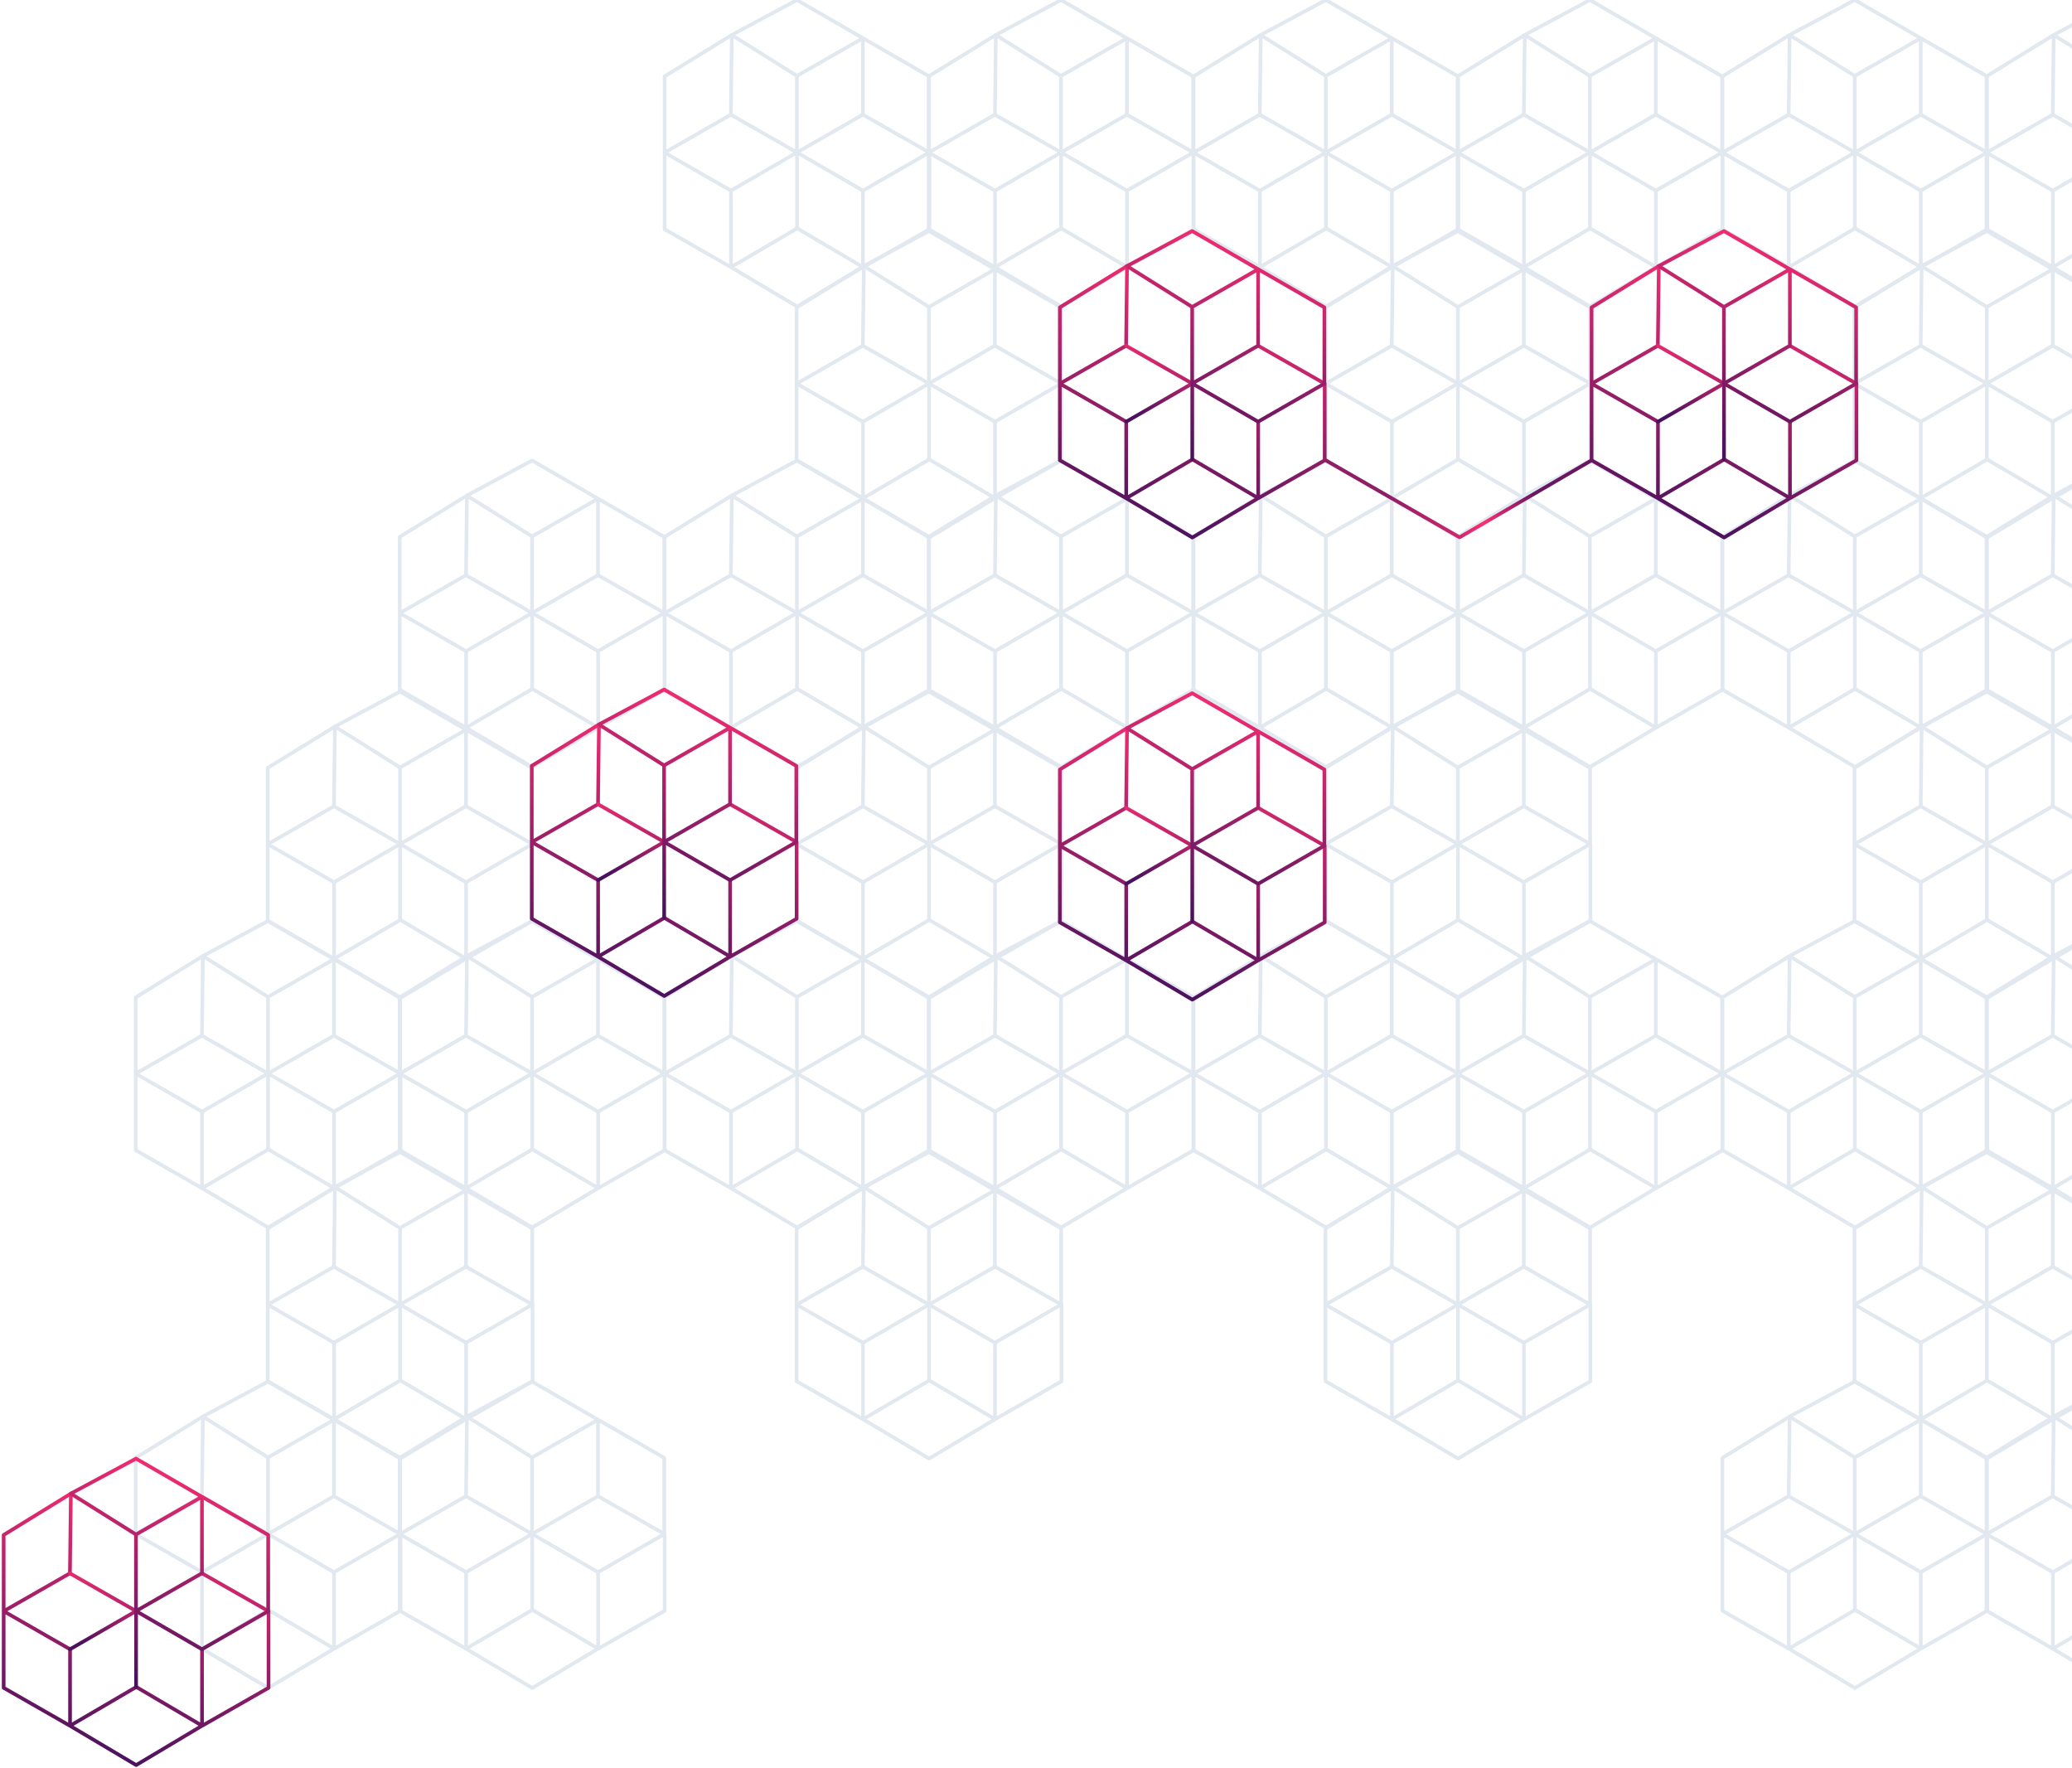 <svg width="565" height="482" viewBox="0 0 565 482" fill="none" xmlns="http://www.w3.org/2000/svg">
<path d="M235.317 51.981V72.834L217.354 83.562L199.29 72.834L181.226 62.498V20.814L199.554 9.534L199.294 31.264L181.23 41.605L199.325 51.985V72.838L217.389 62.264L235.352 72.838L253.451 62.502V41.605L235.295 31.264" stroke="#E2E8F0" stroke-linecap="round" stroke-linejoin="round"/>
<path d="M199.312 51.98L217.332 41.569L199.268 31.264" stroke="#E2E8F0" stroke-linecap="round" stroke-linejoin="round"/>
<path d="M217.333 62.264V41.556L235.295 31.251V10.398L253.36 20.805V41.596L235.295 51.976L217.311 41.565V20.69L235.295 10.411L217.311 0L199.529 9.539L217.311 20.694" stroke="#E2E8F0" stroke-linecap="round" stroke-linejoin="round"/>
<path d="M307.317 51.981V72.834L289.354 83.562L271.29 72.834L253.226 62.498V20.814L271.554 9.534L271.294 31.264L253.23 41.605L271.325 51.985V72.838L289.389 62.264L307.352 72.838L325.451 62.502V41.605L307.295 31.264" stroke="#E2E8F0" stroke-linecap="round" stroke-linejoin="round"/>
<path d="M271.312 51.98L289.332 41.569L271.268 31.264" stroke="#E2E8F0" stroke-linecap="round" stroke-linejoin="round"/>
<path d="M289.333 62.264V41.556L307.295 31.251V10.398L325.36 20.805V41.596L307.295 51.976L289.311 41.565V20.69L307.295 10.411L289.311 0L271.529 9.539L289.311 20.694" stroke="#E2E8F0" stroke-linecap="round" stroke-linejoin="round"/>
<path d="M271.317 114.981V135.834L253.354 146.562L235.29 135.834L217.226 125.498V83.814L235.554 72.534L235.294 94.264L217.23 104.605L235.325 114.985V135.838L253.389 125.264L271.352 135.838L289.451 125.502V104.605L271.295 94.264" stroke="#E2E8F0" stroke-linecap="round" stroke-linejoin="round"/>
<path d="M235.312 114.981L253.332 104.569L235.268 94.264" stroke="#E2E8F0" stroke-linecap="round" stroke-linejoin="round"/>
<path d="M253.333 125.264V104.556L271.295 94.251V73.398L289.36 83.805V104.596L271.295 114.976L253.311 104.565V83.69L271.295 73.411L253.311 63L235.529 72.539L253.311 83.694" stroke="#E2E8F0" stroke-linecap="round" stroke-linejoin="round"/>
<path d="M379.543 51.981V72.834L361.58 83.562L343.516 72.834L325.451 62.498V20.814L343.78 9.534L343.52 31.264L325.456 41.605L343.551 51.985V72.838L361.615 62.264L379.578 72.838L397.677 62.502V41.605L379.521 31.264" stroke="#E2E8F0" stroke-linecap="round" stroke-linejoin="round"/>
<path d="M343.538 51.98L361.558 41.569L343.494 31.264" stroke="#E2E8F0" stroke-linecap="round" stroke-linejoin="round"/>
<path d="M361.558 62.264V41.556L379.521 31.251V10.398L397.585 20.805V41.596L379.521 51.976L361.536 41.565V20.69L379.521 10.411L361.536 0L343.754 9.539L361.536 20.694" stroke="#E2E8F0" stroke-linecap="round" stroke-linejoin="round"/>
<path d="M451.543 51.981V72.834L433.58 83.562L415.516 72.834L397.451 62.498V20.814L415.78 9.534L415.52 31.264L397.456 41.605L415.551 51.985V72.838L433.615 62.264L451.578 72.838L469.677 62.502V41.605L451.521 31.264" stroke="#E2E8F0" stroke-linecap="round" stroke-linejoin="round"/>
<path d="M415.538 51.98L433.558 41.569L415.494 31.264" stroke="#E2E8F0" stroke-linecap="round" stroke-linejoin="round"/>
<path d="M433.558 62.264V41.556L451.521 31.251V10.398L469.585 20.805V41.596L451.521 51.976L433.536 41.565V20.69L451.521 10.411L433.536 0L415.754 9.539L433.536 20.694" stroke="#E2E8F0" stroke-linecap="round" stroke-linejoin="round"/>
<path d="M415.543 114.981V135.834L397.58 146.562L379.516 135.834L361.451 125.498V83.814L379.78 72.534L379.52 94.264L361.456 104.605L379.551 114.985V135.838L397.615 125.264L415.578 135.838L433.677 125.502V104.605L415.521 94.264" stroke="#E2E8F0" stroke-linecap="round" stroke-linejoin="round"/>
<path d="M379.538 114.981L397.558 104.569L379.494 94.264" stroke="#E2E8F0" stroke-linecap="round" stroke-linejoin="round"/>
<path d="M397.558 125.264V104.556L415.521 94.251V73.398L433.585 83.805V104.596L415.521 114.976L397.536 104.565V83.69L415.521 73.411L397.536 63L379.754 72.539L397.536 83.694" stroke="#E2E8F0" stroke-linecap="round" stroke-linejoin="round"/>
<path d="M523.768 51.981V72.834L505.805 83.562L487.741 72.834L469.677 62.498V20.814L488.006 9.534L487.746 31.264L469.682 41.605L487.777 51.985V72.838L505.841 62.264L523.804 72.838L541.903 62.502V41.605L523.746 31.264" stroke="#E2E8F0" stroke-linecap="round" stroke-linejoin="round"/>
<path d="M487.763 51.98L505.783 41.569L487.719 31.264" stroke="#E2E8F0" stroke-linecap="round" stroke-linejoin="round"/>
<path d="M505.784 62.264V41.556L523.747 31.251V10.398L541.811 20.805V41.596L523.747 51.976L505.762 41.565V20.69L523.747 10.411L505.762 0L487.98 9.539L505.762 20.694" stroke="#E2E8F0" stroke-linecap="round" stroke-linejoin="round"/>
<path d="M595.768 51.981V72.834L577.805 83.562L559.741 72.834L541.677 62.498V20.814L560.006 9.534L559.746 31.264L541.682 41.605L559.777 51.985V72.838L577.841 62.264L595.804 72.838L613.903 62.502V41.605L595.746 31.264" stroke="#E2E8F0" stroke-linecap="round" stroke-linejoin="round"/>
<path d="M559.763 51.98L577.783 41.569L559.719 31.264" stroke="#E2E8F0" stroke-linecap="round" stroke-linejoin="round"/>
<path d="M577.784 62.264V41.556L595.747 31.251V10.398L613.811 20.805V41.596L595.747 51.976L577.762 41.565V20.69L595.747 10.411L577.762 0L559.98 9.539L577.762 20.694" stroke="#E2E8F0" stroke-linecap="round" stroke-linejoin="round"/>
<path d="M559.768 114.981V135.834L541.805 146.562L523.741 135.834L505.677 125.498V83.814L524.006 72.534L523.746 94.264L505.682 104.605L523.777 114.985V135.838L541.841 125.264L559.804 135.838L577.903 125.502V104.605L559.746 94.264" stroke="#E2E8F0" stroke-linecap="round" stroke-linejoin="round"/>
<path d="M523.763 114.981L541.783 104.569L523.719 94.264" stroke="#E2E8F0" stroke-linecap="round" stroke-linejoin="round"/>
<path d="M541.784 125.264V104.556L559.747 94.251V73.398L577.811 83.805V104.596L559.747 114.976L541.762 104.565V83.69L559.747 73.411L541.762 63L523.98 72.539L541.762 83.694" stroke="#E2E8F0" stroke-linecap="round" stroke-linejoin="round"/>
<path d="M235.317 177.543V198.396L217.354 209.124L199.29 198.396L181.226 188.06V146.376L199.554 135.097L199.294 156.826L181.23 167.167L199.325 177.547V198.4L217.389 187.826L235.352 198.4L253.451 188.064V167.167L235.295 156.826" stroke="#E2E8F0" stroke-linecap="round" stroke-linejoin="round"/>
<path d="M199.312 177.543L217.332 167.132L199.268 156.826" stroke="#E2E8F0" stroke-linecap="round" stroke-linejoin="round"/>
<path d="M217.333 187.826V167.119L235.295 156.813V135.96L253.36 146.367V167.158L235.295 177.538L217.311 167.127V146.252L235.295 135.973L217.311 125.562L199.529 135.101L217.311 146.257" stroke="#E2E8F0" stroke-linecap="round" stroke-linejoin="round"/>
<path d="M307.317 177.543V198.396L289.354 209.124L271.29 198.396L253.226 188.06V146.376L271.554 135.097L271.294 156.826L253.23 167.167L271.325 177.547V198.4L289.389 187.826L307.352 198.4L325.451 188.064V167.167L307.295 156.826" stroke="#E2E8F0" stroke-linecap="round" stroke-linejoin="round"/>
<path d="M271.312 177.543L289.332 167.132L271.268 156.826" stroke="#E2E8F0" stroke-linecap="round" stroke-linejoin="round"/>
<path d="M289.333 187.826V167.119L307.295 156.813V135.96L325.36 146.367V167.158L307.295 177.538L289.311 167.127V146.252L307.295 135.973L289.311 125.562L271.529 135.101L289.311 146.257" stroke="#E2E8F0" stroke-linecap="round" stroke-linejoin="round"/>
<path d="M271.317 240.543V261.396L253.354 272.124L235.29 261.396L217.226 251.06V209.376L235.554 198.097L235.294 219.826L217.23 230.167L235.325 240.547V261.4L253.389 250.826L271.352 261.4L289.451 251.064V230.167L271.295 219.826" stroke="#E2E8F0" stroke-linecap="round" stroke-linejoin="round"/>
<path d="M235.312 240.543L253.332 230.132L235.268 219.826" stroke="#E2E8F0" stroke-linecap="round" stroke-linejoin="round"/>
<path d="M253.333 250.826V230.119L271.295 219.813V198.96L289.36 209.367V230.158L271.295 240.538L253.311 230.127V209.252L271.295 198.973L253.311 188.562L235.529 198.101L253.311 209.257" stroke="#E2E8F0" stroke-linecap="round" stroke-linejoin="round"/>
<path d="M379.543 177.543V198.396L361.58 209.124L343.516 198.396L325.451 188.06V146.376L343.78 135.097L343.52 156.826L325.456 167.167L343.551 177.547V198.4L361.615 187.826L379.578 198.4L397.677 188.064V167.167L379.521 156.826" stroke="#E2E8F0" stroke-linecap="round" stroke-linejoin="round"/>
<path d="M343.538 177.543L361.558 167.132L343.494 156.826" stroke="#E2E8F0" stroke-linecap="round" stroke-linejoin="round"/>
<path d="M361.558 187.826V167.119L379.521 156.813V135.96L397.585 146.367V167.158L379.521 177.538L361.536 167.127V146.252L379.521 135.973L361.536 125.562L343.754 135.101L361.536 146.257" stroke="#E2E8F0" stroke-linecap="round" stroke-linejoin="round"/>
<path d="M451.543 177.543V198.396L433.58 209.124L415.516 198.396L397.451 188.06V146.376L415.78 135.097L415.52 156.826L397.456 167.167L415.551 177.547V198.4L433.615 187.826L451.578 198.4L469.677 188.064V167.167L451.521 156.826" stroke="#E2E8F0" stroke-linecap="round" stroke-linejoin="round"/>
<path d="M415.538 177.543L433.558 167.132L415.494 156.826" stroke="#E2E8F0" stroke-linecap="round" stroke-linejoin="round"/>
<path d="M433.558 187.826V167.119L451.521 156.813V135.96L469.585 146.367V167.158L451.521 177.538L433.536 167.127V146.252L451.521 135.973L433.536 125.562L415.754 135.101L433.536 146.257" stroke="#E2E8F0" stroke-linecap="round" stroke-linejoin="round"/>
<path d="M415.543 240.543V261.396L397.58 272.124L379.516 261.396L361.451 251.06V209.376L379.78 198.097L379.52 219.826L361.456 230.167L379.551 240.547V261.4L397.615 250.826L415.578 261.4L433.677 251.064V230.167L415.521 219.826" stroke="#E2E8F0" stroke-linecap="round" stroke-linejoin="round"/>
<path d="M379.538 240.543L397.558 230.132L379.494 219.826" stroke="#E2E8F0" stroke-linecap="round" stroke-linejoin="round"/>
<path d="M397.558 250.826V230.119L415.521 219.813V198.96L433.585 209.367V230.158L415.521 240.538L397.536 230.127V209.252L415.521 198.973L397.536 188.562L379.754 198.101L397.536 209.257" stroke="#E2E8F0" stroke-linecap="round" stroke-linejoin="round"/>
<path d="M523.768 177.543V198.396L505.805 209.124L487.741 198.396L469.677 188.06V146.376L488.006 135.097L487.746 156.826L469.682 167.167L487.777 177.547V198.4L505.841 187.826L523.804 198.4L541.903 188.064V167.167L523.746 156.826" stroke="#E2E8F0" stroke-linecap="round" stroke-linejoin="round"/>
<path d="M487.763 177.543L505.783 167.132L487.719 156.826" stroke="#E2E8F0" stroke-linecap="round" stroke-linejoin="round"/>
<path d="M505.784 187.826V167.119L523.747 156.813V135.96L541.811 146.367V167.158L523.747 177.538L505.762 167.127V146.252L523.747 135.973L505.762 125.562L487.98 135.101L505.762 146.257" stroke="#E2E8F0" stroke-linecap="round" stroke-linejoin="round"/>
<path d="M595.768 177.543V198.396L577.805 209.124L559.741 198.396L541.677 188.06V146.376L560.006 135.097L559.746 156.826L541.682 167.167L559.777 177.547V198.4L577.841 187.826L595.804 198.4L613.903 188.064V167.167L595.746 156.826" stroke="#E2E8F0" stroke-linecap="round" stroke-linejoin="round"/>
<path d="M559.763 177.543L577.783 167.132L559.719 156.826" stroke="#E2E8F0" stroke-linecap="round" stroke-linejoin="round"/>
<path d="M577.784 187.826V167.119L595.747 156.813V135.96L613.811 146.367V167.158L595.747 177.538L577.762 167.127V146.252L595.747 135.973L577.762 125.562L559.98 135.101L577.762 146.257" stroke="#E2E8F0" stroke-linecap="round" stroke-linejoin="round"/>
<path d="M559.768 240.543V261.396L541.805 272.124L523.741 261.396L505.677 251.06V209.376L524.006 198.097L523.746 219.826L505.682 230.167L523.777 240.547V261.4L541.841 250.826L559.804 261.4L577.903 251.064V230.167L559.746 219.826" stroke="#E2E8F0" stroke-linecap="round" stroke-linejoin="round"/>
<path d="M523.763 240.543L541.783 230.132L523.719 219.826" stroke="#E2E8F0" stroke-linecap="round" stroke-linejoin="round"/>
<path d="M541.784 250.826V230.119L559.747 219.813V198.96L577.811 209.367V230.158L559.747 240.538L541.762 230.127V209.252L559.747 198.973L541.762 188.562L523.98 198.101L541.762 209.257" stroke="#E2E8F0" stroke-linecap="round" stroke-linejoin="round"/>
<path d="M91.091 303.105V323.958L73.128 334.687L55.064 323.958L37 313.622V271.938L55.328 260.659L55.069 282.389L37.004 292.729L55.099 303.11V323.963L73.163 313.388L91.126 323.963L109.226 313.626V292.729L91.069 282.389" stroke="#E2E8F0" stroke-linecap="round" stroke-linejoin="round"/>
<path d="M55.086 303.105L73.106 292.694L55.042 282.388" stroke="#E2E8F0" stroke-linecap="round" stroke-linejoin="round"/>
<path d="M73.107 313.388V292.681L91.07 282.375V261.522L109.134 271.929V292.72L91.07 303.101L73.085 292.689V271.814L91.07 261.535L73.085 251.124L55.303 260.663L73.085 271.819" stroke="#E2E8F0" stroke-linecap="round" stroke-linejoin="round"/>
<path d="M163.091 303.105V323.958L145.128 334.687L127.064 323.958L109 313.622V271.938L127.329 260.659L127.069 282.389L109.004 292.729L127.099 303.11V323.963L145.164 313.388L163.126 323.963L181.226 313.626V292.729L163.069 282.389" stroke="#E2E8F0" stroke-linecap="round" stroke-linejoin="round"/>
<path d="M127.086 303.105L145.106 292.694L127.042 282.388" stroke="#E2E8F0" stroke-linecap="round" stroke-linejoin="round"/>
<path d="M145.107 313.388V292.681L163.07 282.375V261.522L181.134 271.929V292.72L163.07 303.101L145.085 292.689V271.814L163.07 261.535L145.085 251.124L127.303 260.663L145.085 271.819" stroke="#E2E8F0" stroke-linecap="round" stroke-linejoin="round"/>
<path d="M127.091 366.105V386.958L109.128 397.687L91.064 386.958L73 376.622V334.938L91.329 323.659L91.069 345.389L73.004 355.729L91.099 366.11V386.963L109.164 376.388L127.126 386.963L145.226 376.626V355.729L127.069 345.389" stroke="#E2E8F0" stroke-linecap="round" stroke-linejoin="round"/>
<path d="M91.086 366.105L109.106 355.694L91.042 345.388" stroke="#E2E8F0" stroke-linecap="round" stroke-linejoin="round"/>
<path d="M109.107 376.388V355.681L127.07 345.375V324.522L145.134 334.929V355.72L127.07 366.101L109.085 355.689V334.814L127.07 324.535L109.085 314.124L91.303 323.663L109.085 334.819" stroke="#E2E8F0" stroke-linecap="round" stroke-linejoin="round"/>
<path d="M343.091 114.981V135.834L325.128 146.562L307.064 135.834L289 125.498V83.814L307.329 72.534L307.069 94.264L289.004 104.605L307.099 114.985V135.838L325.164 125.264L343.126 135.838L361.226 125.502V104.605L343.069 94.264" stroke="url(#paint0_linear)" stroke-linecap="round" stroke-linejoin="round"/>
<path d="M307.086 114.981L325.106 104.569L307.042 94.264" stroke="url(#paint1_linear)" stroke-linecap="round" stroke-linejoin="round"/>
<path d="M325.107 125.264V104.556L343.07 94.251V73.398L361.134 83.805V104.596L343.07 114.976L325.085 104.565V83.69L343.07 73.411L325.085 63L307.303 72.539L325.085 83.694" stroke="url(#paint2_linear)" stroke-linecap="round" stroke-linejoin="round"/>
<path d="M488.091 114.981V135.834L470.128 146.562L452.064 135.834L434 125.498V83.814L452.329 72.534L452.069 94.264L434.004 104.605L452.099 114.985V135.838L470.164 125.264L488.126 135.838L506.226 125.502V104.605L488.069 94.264" stroke="url(#paint3_linear)" stroke-linecap="round" stroke-linejoin="round"/>
<path d="M452.086 114.981L470.106 104.569L452.042 94.264" stroke="url(#paint4_linear)" stroke-linecap="round" stroke-linejoin="round"/>
<path d="M470.107 125.264V104.556L488.07 94.251V73.398L506.134 83.805V104.596L488.07 114.976L470.085 104.565V83.69L488.07 73.411L470.085 63L452.303 72.539L470.085 83.694" stroke="url(#paint5_linear)" stroke-linecap="round" stroke-linejoin="round"/>
<path d="M361.5 125.5L398 146.5L434 125.5" stroke="url(#paint6_linear)" stroke-linecap="round" stroke-linejoin="round"/>
<path d="M235.317 303.105V323.958L217.354 334.687L199.29 323.958L181.226 313.622V271.938L199.554 260.659L199.294 282.389L181.23 292.729L199.325 303.11V323.963L217.389 313.388L235.352 323.963L253.451 313.626V292.729L235.295 282.389" stroke="#E2E8F0" stroke-linecap="round" stroke-linejoin="round"/>
<path d="M199.312 303.105L217.332 292.694L199.268 282.388" stroke="#E2E8F0" stroke-linecap="round" stroke-linejoin="round"/>
<path d="M217.333 313.388V292.681L235.295 282.375V261.522L253.36 271.929V292.72L235.295 303.101L217.311 292.689V271.814L235.295 261.535L217.311 251.124L199.529 260.663L217.311 271.819" stroke="#E2E8F0" stroke-linecap="round" stroke-linejoin="round"/>
<path d="M307.317 303.105V323.958L289.354 334.687L271.29 323.958L253.226 313.622V271.938L271.554 260.659L271.294 282.389L253.23 292.729L271.325 303.11V323.963L289.389 313.388L307.352 323.963L325.451 313.626V292.729L307.295 282.389" stroke="#E2E8F0" stroke-linecap="round" stroke-linejoin="round"/>
<path d="M271.312 303.105L289.332 292.694L271.268 282.388" stroke="#E2E8F0" stroke-linecap="round" stroke-linejoin="round"/>
<path d="M289.333 313.388V292.681L307.295 282.375V261.522L325.36 271.929V292.72L307.295 303.101L289.311 292.689V271.814L307.295 261.535L289.311 251.124L271.529 260.663L289.311 271.819" stroke="#E2E8F0" stroke-linecap="round" stroke-linejoin="round"/>
<path d="M271.317 366.105V386.958L253.354 397.687L235.29 386.958L217.226 376.622V334.938L235.554 323.659L235.294 345.389L217.23 355.729L235.325 366.11V386.963L253.389 376.388L271.352 386.963L289.451 376.626V355.729L271.295 345.389" stroke="#E2E8F0" stroke-linecap="round" stroke-linejoin="round"/>
<path d="M235.312 366.105L253.332 355.694L235.268 345.388" stroke="#E2E8F0" stroke-linecap="round" stroke-linejoin="round"/>
<path d="M253.333 376.388V355.681L271.295 345.375V324.522L289.36 334.929V355.72L271.295 366.101L253.311 355.689V334.814L271.295 324.535L253.311 314.124L235.529 323.663L253.311 334.819" stroke="#E2E8F0" stroke-linecap="round" stroke-linejoin="round"/>
<path d="M379.543 303.105V323.958L361.58 334.687L343.516 323.958L325.451 313.622V271.938L343.78 260.659L343.52 282.389L325.456 292.729L343.551 303.11V323.963L361.615 313.388L379.578 323.963L397.677 313.626V292.729L379.521 282.389" stroke="#E2E8F0" stroke-linecap="round" stroke-linejoin="round"/>
<path d="M343.538 303.105L361.558 292.694L343.494 282.388" stroke="#E2E8F0" stroke-linecap="round" stroke-linejoin="round"/>
<path d="M361.558 313.388V292.681L379.521 282.375V261.522L397.585 271.929V292.72L379.521 303.101L361.536 292.689V271.814L379.521 261.535L361.536 251.124L343.754 260.663L361.536 271.819" stroke="#E2E8F0" stroke-linecap="round" stroke-linejoin="round"/>
<path d="M451.543 303.105V323.958L433.58 334.687L415.516 323.958L397.451 313.622V271.938L415.78 260.659L415.52 282.389L397.456 292.729L415.551 303.11V323.963L433.615 313.388L451.578 323.963L469.677 313.626V292.729L451.521 282.389" stroke="#E2E8F0" stroke-linecap="round" stroke-linejoin="round"/>
<path d="M415.538 303.105L433.558 292.694L415.494 282.388" stroke="#E2E8F0" stroke-linecap="round" stroke-linejoin="round"/>
<path d="M433.558 313.388V292.681L451.521 282.375V261.522L469.585 271.929V292.72L451.521 303.101L433.536 292.689V271.814L451.521 261.535L433.536 251.124L415.754 260.663L433.536 271.819" stroke="#E2E8F0" stroke-linecap="round" stroke-linejoin="round"/>
<path d="M415.543 366.105V386.958L397.58 397.687L379.516 386.958L361.451 376.622V334.938L379.78 323.659L379.52 345.389L361.456 355.729L379.551 366.11V386.963L397.615 376.388L415.578 386.963L433.677 376.626V355.729L415.521 345.389" stroke="#E2E8F0" stroke-linecap="round" stroke-linejoin="round"/>
<path d="M379.538 366.105L397.558 355.694L379.494 345.388" stroke="#E2E8F0" stroke-linecap="round" stroke-linejoin="round"/>
<path d="M397.558 376.388V355.681L415.521 345.375V324.522L433.585 334.929V355.72L415.521 366.101L397.536 355.689V334.814L415.521 324.535L397.536 314.124L379.754 323.663L397.536 334.819" stroke="#E2E8F0" stroke-linecap="round" stroke-linejoin="round"/>
<path d="M523.768 303.105V323.958L505.805 334.687L487.741 323.958L469.677 313.622V271.938L488.006 260.659L487.746 282.389L469.682 292.729L487.777 303.11V323.963L505.841 313.388L523.804 323.963L541.903 313.626V292.729L523.746 282.389" stroke="#E2E8F0" stroke-linecap="round" stroke-linejoin="round"/>
<path d="M487.763 303.105L505.783 292.694L487.719 282.388" stroke="#E2E8F0" stroke-linecap="round" stroke-linejoin="round"/>
<path d="M505.784 313.388V292.681L523.747 282.375V261.522L541.811 271.929V292.72L523.747 303.101L505.762 292.689V271.814L523.747 261.535L505.762 251.124L487.98 260.663L505.762 271.819" stroke="#E2E8F0" stroke-linecap="round" stroke-linejoin="round"/>
<path d="M595.768 303.105V323.958L577.805 334.687L559.741 323.958L541.677 313.622V271.938L560.006 260.659L559.746 282.389L541.682 292.729L559.777 303.11V323.963L577.841 313.388L595.804 323.963L613.903 313.626V292.729L595.746 282.389" stroke="#E2E8F0" stroke-linecap="round" stroke-linejoin="round"/>
<path d="M559.763 303.105L577.783 292.694L559.719 282.388" stroke="#E2E8F0" stroke-linecap="round" stroke-linejoin="round"/>
<path d="M577.784 313.388V292.681L595.747 282.375V261.522L613.811 271.929V292.72L595.747 303.101L577.762 292.689V271.814L595.747 261.535L577.762 251.124L559.98 260.663L577.762 271.819" stroke="#E2E8F0" stroke-linecap="round" stroke-linejoin="round"/>
<path d="M559.768 366.105V386.958L541.805 397.687L523.741 386.958L505.677 376.622V334.938L524.006 323.659L523.746 345.389L505.682 355.729L523.777 366.11V386.963L541.841 376.388L559.804 386.963L577.903 376.626V355.729L559.746 345.389" stroke="#E2E8F0" stroke-linecap="round" stroke-linejoin="round"/>
<path d="M523.763 366.105L541.783 355.694L523.719 345.388" stroke="#E2E8F0" stroke-linecap="round" stroke-linejoin="round"/>
<path d="M541.784 376.388V355.681L559.747 345.375V324.522L577.811 334.929V355.72L559.747 366.101L541.762 355.689V334.814L559.747 324.535L541.762 314.124L523.98 323.663L541.762 334.819" stroke="#E2E8F0" stroke-linecap="round" stroke-linejoin="round"/>
<path d="M91.091 428.667V449.52L73.128 460.249L55.064 449.52L37 439.184V397.5L55.328 386.221L55.069 407.951L37.004 418.291L55.099 428.672V449.525L73.163 438.951L91.126 449.525L109.226 439.189V418.291L91.069 407.951" stroke="#E2E8F0" stroke-linecap="round" stroke-linejoin="round"/>
<path d="M55.086 428.667L73.106 418.256L55.042 407.951" stroke="#E2E8F0" stroke-linecap="round" stroke-linejoin="round"/>
<path d="M73.107 438.951V418.243L91.07 407.937V387.084L109.134 397.491V418.282L91.07 428.663L73.085 418.252V397.377L91.07 387.098L73.085 376.687L55.303 386.225L73.085 397.381" stroke="#E2E8F0" stroke-linecap="round" stroke-linejoin="round"/>
<path d="M163.091 428.667V449.52L145.128 460.249L127.064 449.52L109 439.184V397.5L127.329 386.221L127.069 407.951L109.004 418.291L127.099 428.672V449.525L145.164 438.951L163.126 449.525L181.226 439.189V418.291L163.069 407.951" stroke="#E2E8F0" stroke-linecap="round" stroke-linejoin="round"/>
<path d="M127.086 428.667L145.106 418.256L127.042 407.951" stroke="#E2E8F0" stroke-linecap="round" stroke-linejoin="round"/>
<path d="M145.107 438.951V418.243L163.07 407.937V387.084L181.134 397.491V418.282L163.07 428.663L145.085 418.252V397.377L163.07 387.098L145.085 376.687L127.303 386.225L145.085 397.381" stroke="#E2E8F0" stroke-linecap="round" stroke-linejoin="round"/>
<path d="M523.768 428.667V449.52L505.805 460.249L487.741 449.52L469.677 439.184V397.5L488.006 386.221L487.746 407.951L469.682 418.291L487.777 428.672V449.525L505.841 438.951L523.804 449.525L541.903 439.189V418.291L523.746 407.951" stroke="#E2E8F0" stroke-linecap="round" stroke-linejoin="round"/>
<path d="M487.763 428.667L505.783 418.256L487.719 407.951" stroke="#E2E8F0" stroke-linecap="round" stroke-linejoin="round"/>
<path d="M505.784 438.951V418.243L523.747 407.937V387.084L541.811 397.491V418.282L523.747 428.663L505.762 418.252V397.377L523.747 387.098L505.762 376.687L487.98 386.225L505.762 397.381" stroke="#E2E8F0" stroke-linecap="round" stroke-linejoin="round"/>
<path d="M595.768 428.667V449.52L577.805 460.249L559.741 449.52L541.677 439.184V397.5L560.006 386.221L559.746 407.951L541.682 418.291L559.777 428.672V449.525L577.841 438.951L595.804 449.525L613.903 439.189V418.291L595.746 407.951" stroke="#E2E8F0" stroke-linecap="round" stroke-linejoin="round"/>
<path d="M559.763 428.667L577.783 418.256L559.719 407.951" stroke="#E2E8F0" stroke-linecap="round" stroke-linejoin="round"/>
<path d="M577.784 438.951V418.243L595.747 407.937V387.084L613.811 397.491V418.282L595.747 428.663L577.762 418.252V397.377L595.747 387.098L577.762 376.687L559.98 386.225L577.762 397.381" stroke="#E2E8F0" stroke-linecap="round" stroke-linejoin="round"/>
<path d="M163.091 177.543V198.396L145.128 209.124L127.064 198.396L109 188.06V146.376L127.329 135.097L127.069 156.826L109.004 167.167L127.099 177.547V198.4L145.164 187.826L163.126 198.4L181.226 188.064V167.167L163.069 156.826" stroke="#E2E8F0" stroke-linecap="round" stroke-linejoin="round"/>
<path d="M127.086 177.543L145.106 167.132L127.042 156.826" stroke="#E2E8F0" stroke-linecap="round" stroke-linejoin="round"/>
<path d="M145.107 187.826V167.119L163.07 156.813V135.96L181.134 146.367V167.158L163.07 177.538L145.085 167.127V146.252L163.07 135.973L145.085 125.562L127.303 135.101L145.085 146.257" stroke="#E2E8F0" stroke-linecap="round" stroke-linejoin="round"/>
<path d="M127.091 240.543V261.396L109.128 272.124L91.064 261.396L73 251.06V209.376L91.329 198.097L91.069 219.826L73.004 230.167L91.099 240.547V261.4L109.164 250.826L127.126 261.4L145.226 251.064V230.167L127.069 219.826" stroke="#E2E8F0" stroke-linecap="round" stroke-linejoin="round"/>
<path d="M91.086 240.543L109.106 230.132L91.042 219.826" stroke="#E2E8F0" stroke-linecap="round" stroke-linejoin="round"/>
<path d="M109.107 250.826V230.119L127.07 219.813V198.96L145.134 209.367V230.158L127.07 240.538L109.085 230.127V209.252L127.07 198.973L109.085 188.562L91.303 198.101L109.085 209.257" stroke="#E2E8F0" stroke-linecap="round" stroke-linejoin="round"/>
<path d="M199.091 239.981V260.834L181.128 271.562L163.064 260.834L145 250.498V208.814L163.329 197.534L163.069 219.264L145.004 229.605L163.099 239.985V260.838L181.164 250.264L199.126 260.838L217.226 250.502V229.605L199.069 219.264" stroke="url(#paint7_linear)" stroke-linecap="round" stroke-linejoin="round"/>
<path d="M163.086 239.981L181.106 229.569L163.042 219.264" stroke="url(#paint8_linear)" stroke-linecap="round" stroke-linejoin="round"/>
<path d="M181.107 250.264V229.556L199.07 219.251V198.398L217.134 208.805V229.596L199.07 239.976L181.085 229.565V208.69L199.07 198.411L181.085 188L163.303 197.539L181.085 208.694" stroke="url(#paint9_linear)" stroke-linecap="round" stroke-linejoin="round"/>
<path d="M343.091 240.981V261.834L325.128 272.562L307.064 261.834L289 251.498V209.814L307.329 198.534L307.069 220.264L289.004 230.605L307.099 240.985V261.838L325.164 251.264L343.126 261.838L361.226 251.502V230.605L343.069 220.264" stroke="url(#paint10_linear)" stroke-linecap="round" stroke-linejoin="round"/>
<path d="M307.086 240.981L325.106 230.569L307.042 220.264" stroke="url(#paint11_linear)" stroke-linecap="round" stroke-linejoin="round"/>
<path d="M325.107 251.264V230.556L343.07 220.251V199.398L361.134 209.805V230.596L343.07 240.976L325.085 230.565V209.69L343.07 199.411L325.085 189L307.303 198.539L325.085 209.694" stroke="url(#paint12_linear)" stroke-linecap="round" stroke-linejoin="round"/>
<path d="M55.091 449.681V470.534L37.128 481.262L19.064 470.534L1 460.198V418.514L19.328 407.234L19.069 428.964L1.004 439.305L19.099 449.685V470.538L37.163 459.964L55.126 470.538L73.226 460.202V439.305L55.069 428.964" stroke="url(#paint13_linear)" stroke-linecap="round" stroke-linejoin="round"/>
<path d="M19.086 449.681L37.106 439.269L19.042 428.964" stroke="url(#paint14_linear)" stroke-linecap="round" stroke-linejoin="round"/>
<path d="M37.107 459.964V439.256L55.07 428.951V408.098L73.134 418.505V439.296L55.07 449.676L37.085 439.265V418.39L55.07 408.111L37.085 397.7L19.303 407.239L37.085 418.394" stroke="url(#paint15_linear)" stroke-linecap="round" stroke-linejoin="round"/>
<defs>
<linearGradient id="paint0_linear" x1="339.558" y1="72.534" x2="321.822" y2="146.368" gradientUnits="userSpaceOnUse">
<stop stop-color="#FF2E72"/>
<stop offset="1" stop-color="#4A125E"/>
</linearGradient>
<linearGradient id="paint1_linear" x1="319.687" y1="94.264" x2="314.209" y2="114.646" gradientUnits="userSpaceOnUse">
<stop stop-color="#FF2E72"/>
<stop offset="1" stop-color="#4A125E"/>
</linearGradient>
<linearGradient id="paint2_linear" x1="344.985" y1="63" x2="328.397" y2="124.188" gradientUnits="userSpaceOnUse">
<stop stop-color="#FF2E72"/>
<stop offset="1" stop-color="#4A125E"/>
</linearGradient>
<linearGradient id="paint3_linear" x1="484.558" y1="72.534" x2="466.822" y2="146.368" gradientUnits="userSpaceOnUse">
<stop stop-color="#FF2E72"/>
<stop offset="1" stop-color="#4A125E"/>
</linearGradient>
<linearGradient id="paint4_linear" x1="464.687" y1="94.264" x2="459.209" y2="114.646" gradientUnits="userSpaceOnUse">
<stop stop-color="#FF2E72"/>
<stop offset="1" stop-color="#4A125E"/>
</linearGradient>
<linearGradient id="paint5_linear" x1="489.985" y1="63" x2="473.397" y2="124.188" gradientUnits="userSpaceOnUse">
<stop stop-color="#FF2E72"/>
<stop offset="1" stop-color="#4A125E"/>
</linearGradient>
<linearGradient id="paint6_linear" x1="412.25" y1="125.5" x2="383.594" y2="144.135" gradientUnits="userSpaceOnUse">
<stop stop-color="#6A1762"/>
<stop offset="0.463" stop-color="#FF2E72"/>
<stop offset="0.984" stop-color="#911D66"/>
</linearGradient>
<linearGradient id="paint7_linear" x1="195.558" y1="197.534" x2="177.822" y2="271.368" gradientUnits="userSpaceOnUse">
<stop stop-color="#FF2E72"/>
<stop offset="1" stop-color="#4A125E"/>
</linearGradient>
<linearGradient id="paint8_linear" x1="175.687" y1="219.264" x2="170.209" y2="239.646" gradientUnits="userSpaceOnUse">
<stop stop-color="#FF2E72"/>
<stop offset="1" stop-color="#4A125E"/>
</linearGradient>
<linearGradient id="paint9_linear" x1="200.985" y1="188" x2="184.397" y2="249.188" gradientUnits="userSpaceOnUse">
<stop stop-color="#FF2E72"/>
<stop offset="1" stop-color="#4A125E"/>
</linearGradient>
<linearGradient id="paint10_linear" x1="339.558" y1="198.534" x2="321.822" y2="272.368" gradientUnits="userSpaceOnUse">
<stop stop-color="#FF2E72"/>
<stop offset="1" stop-color="#4A125E"/>
</linearGradient>
<linearGradient id="paint11_linear" x1="319.687" y1="220.264" x2="314.209" y2="240.646" gradientUnits="userSpaceOnUse">
<stop stop-color="#FF2E72"/>
<stop offset="1" stop-color="#4A125E"/>
</linearGradient>
<linearGradient id="paint12_linear" x1="344.985" y1="189" x2="328.397" y2="250.188" gradientUnits="userSpaceOnUse">
<stop stop-color="#FF2E72"/>
<stop offset="1" stop-color="#4A125E"/>
</linearGradient>
<linearGradient id="paint13_linear" x1="51.558" y1="407.234" x2="33.822" y2="481.068" gradientUnits="userSpaceOnUse">
<stop stop-color="#FF2E72"/>
<stop offset="1" stop-color="#4A125E"/>
</linearGradient>
<linearGradient id="paint14_linear" x1="31.687" y1="428.964" x2="26.209" y2="449.346" gradientUnits="userSpaceOnUse">
<stop stop-color="#FF2E72"/>
<stop offset="1" stop-color="#4A125E"/>
</linearGradient>
<linearGradient id="paint15_linear" x1="56.985" y1="397.7" x2="40.397" y2="458.888" gradientUnits="userSpaceOnUse">
<stop stop-color="#FF2E72"/>
<stop offset="1" stop-color="#4A125E"/>
</linearGradient>
</defs>
</svg>
